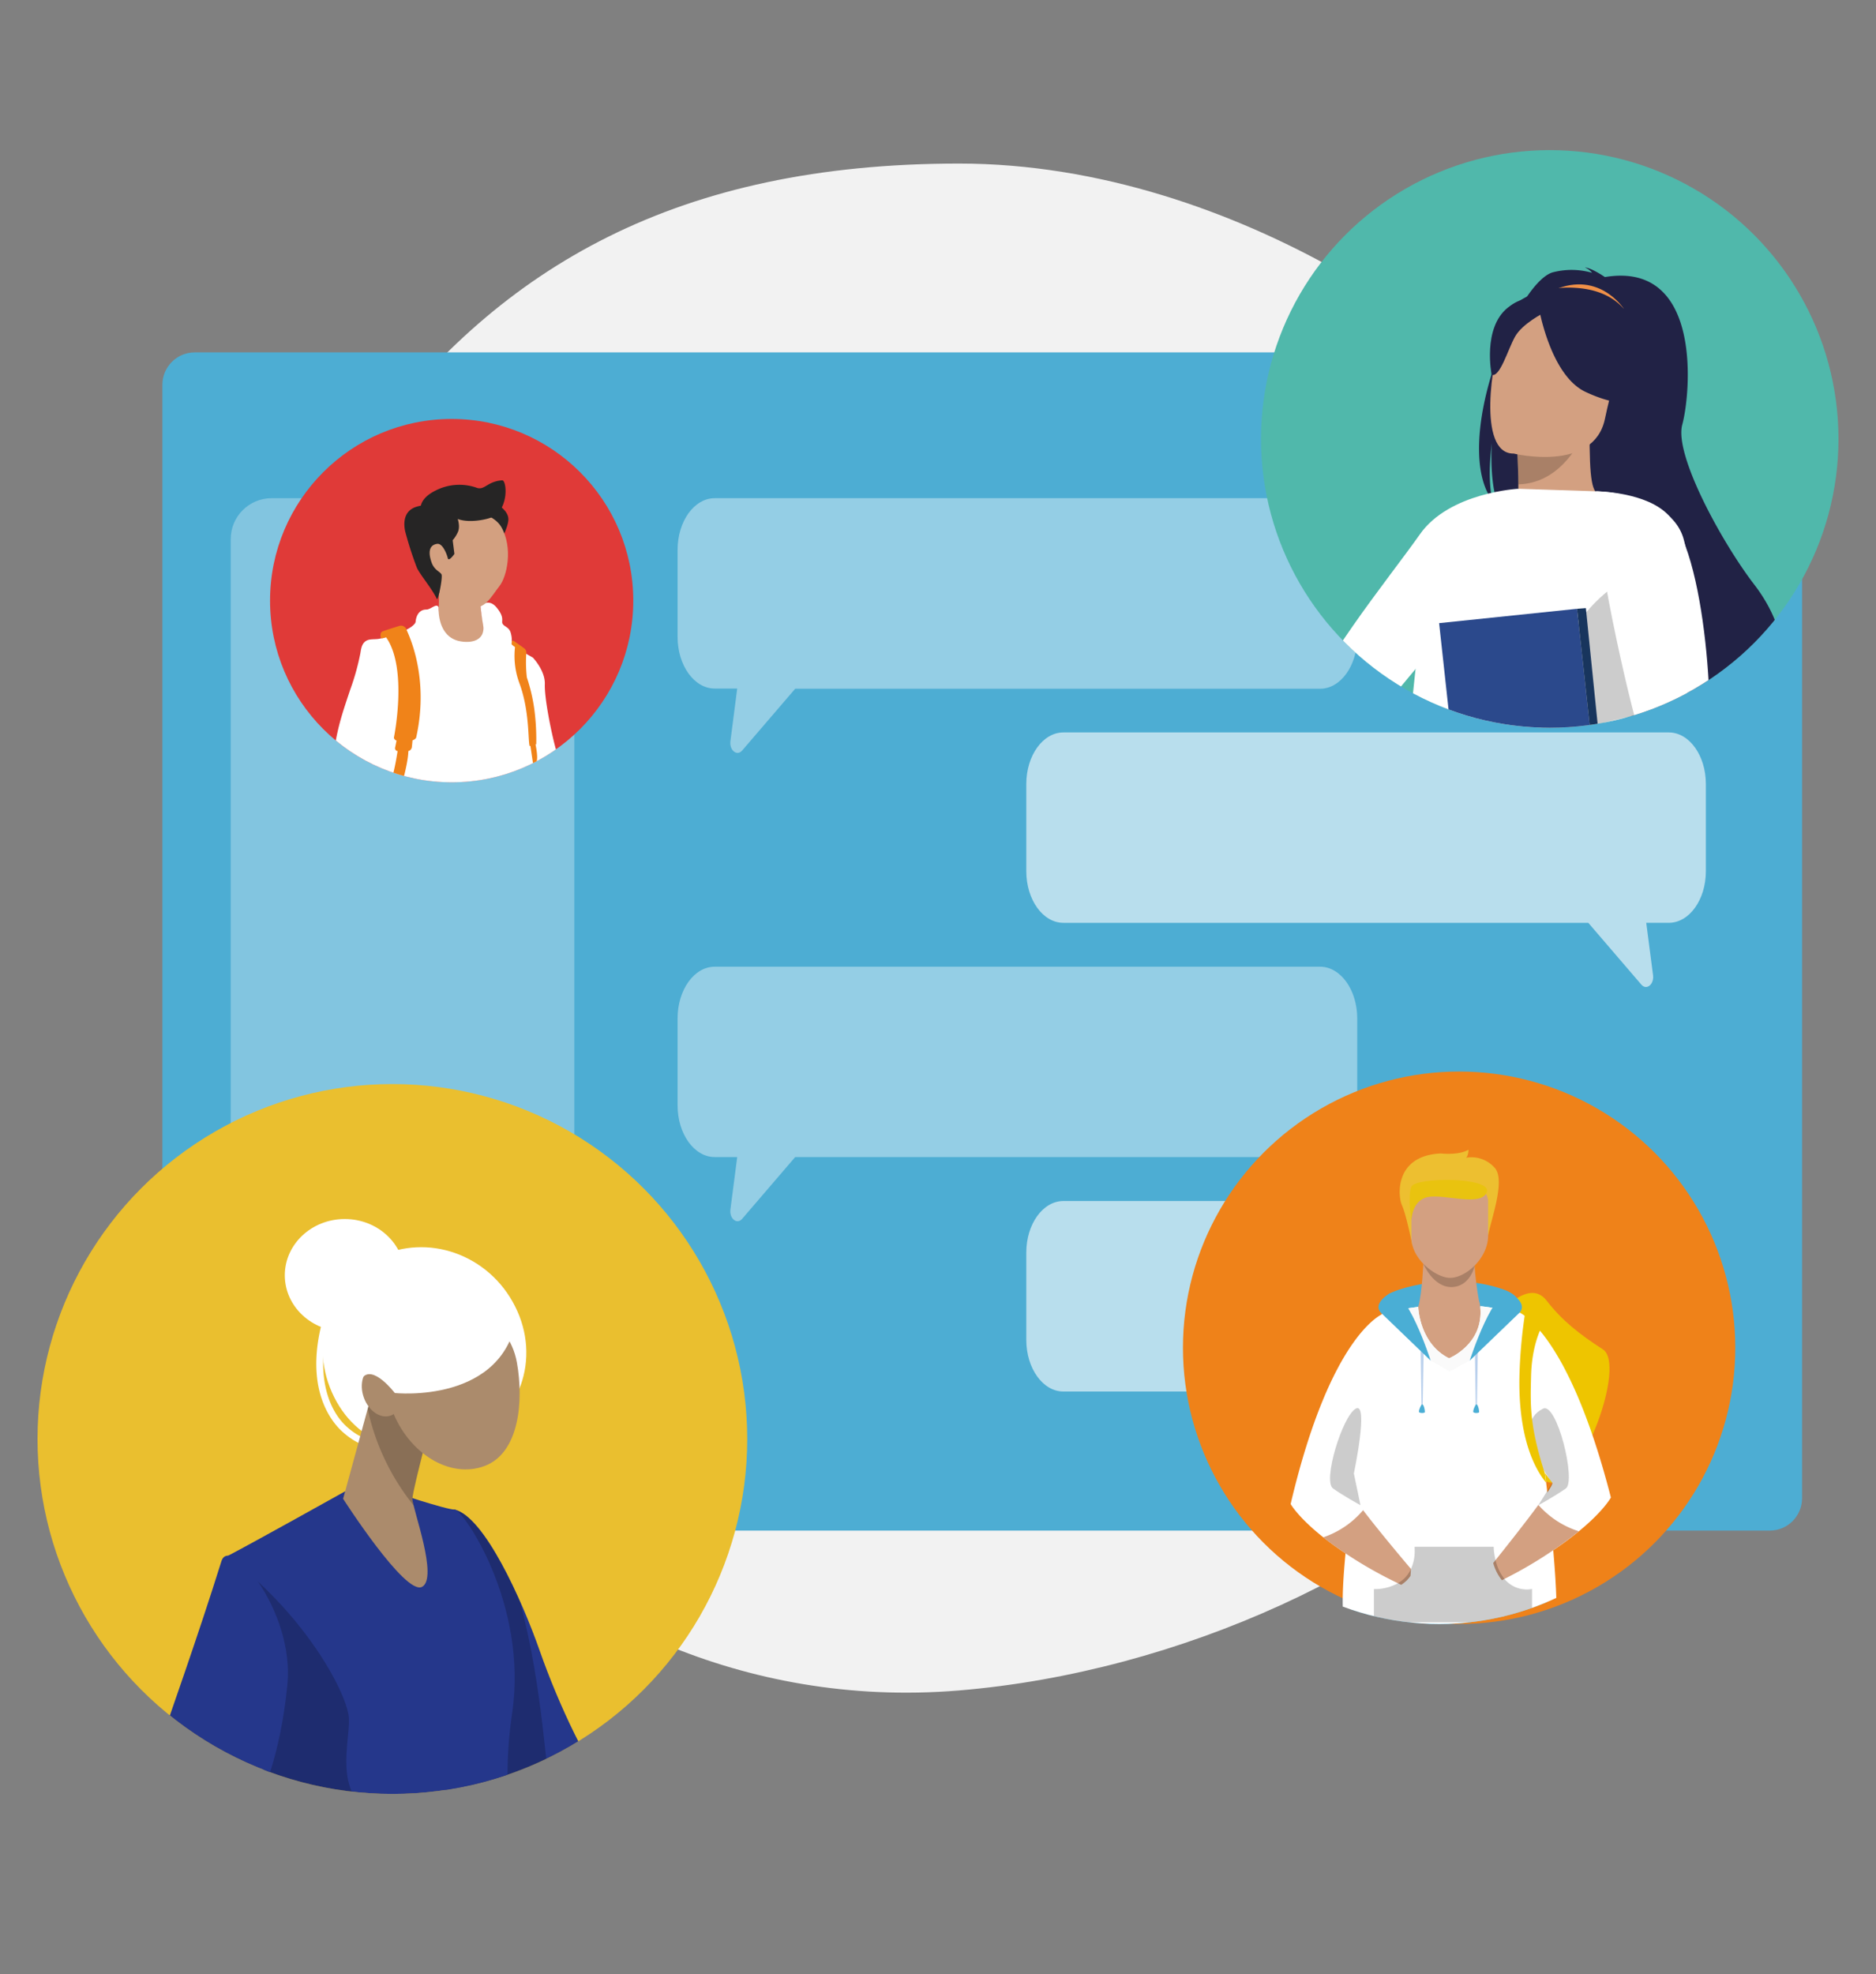 <svg xmlns="http://www.w3.org/2000/svg" xmlns:xlink="http://www.w3.org/1999/xlink" viewBox="0 0 499.96 526.01"><rect x="0" y="0" width="499.96" height="526.01" fill="#808080" stroke="none"/><defs><style>.a{fill:none;}.b{fill:#f2f2f2;}.c{fill:#4dadd3;}.d,.e,.f,.p{fill:#fff;}.d,.e,.f,.l{isolation:isolate;}.d{opacity:0.4;}.e{opacity:0.6;}.f{opacity:0.3;}.g{fill:#ef8219;}.h{clip-path:url(#a);}.i{fill:#d3a081;}.j{fill:#eec500;}.k{fill:#4aaed5;}.ad,.l{fill:#010101;}.ac,.l{opacity:0.2;}.m{fill:#edbf30;}.n{fill:#e9c30f;}.o{fill:#138fb3;}.q{fill:#fafafa;}.r{fill:#bbd1ed;}.s{fill:#50b8ab;}.t{clip-path:url(#b);}.u{fill:#212245;}.v{fill:#f09048;}.w{fill:#2b498c;}.x{fill:#18355d;}.y{fill:#e03a38;}.z{clip-path:url(#c);}.aa,.ah{fill:#d3a080;}.ab{fill:#c3ccd3;}.ae{fill:#353a42;}.af{fill:#f08319;}.ag{fill:#262525;}.ah{fill-rule:evenodd;}.ai{fill:#eabf2f;}.aj{clip-path:url(#d);}.ak{fill:#25378b;}.al{fill:#cca285;}.am{fill:#ab8b6c;}</style><clipPath id="a"><circle class="a" cx="383.55" cy="359.1" r="73.6"/></clipPath><clipPath id="b"><circle class="a" cx="413.01" cy="116.95" r="76.95"/></clipPath><clipPath id="c"><circle class="a" cx="120.38" cy="160.04" r="48.4"/></clipPath><clipPath id="d"><circle class="a" cx="104.58" cy="383.41" r="94.57"/></clipPath></defs><path class="b" d="M459,247c0,75.81-14.9,95.38-49.63,133.15s-95.15,65.39-153.79,70.26-105.89-21.45-131-47.78S52.13,309.4,52.13,247c0-49.27,11.49-82.92,46.68-129.64,35-46.53,81.87-73.78,156.76-73.78S398,94.71,415.69,121.48,459,171.14,459,247Z"/><rect class="c" x="43.28" y="93.89" width="436.98" height="313.93" rx="8.63"/><path class="d" d="M351.8,132.74H190.47c-5.46,0-9.89,6.16-9.89,13.76v23.2c0,7.6,4.43,13.76,9.89,13.76h6l-1.81,14c-.32,2.45,1.75,4.12,3.12,2.52l14.14-16.47h139.9c5.46,0,9.89-6.16,9.89-13.76v-23.2C361.69,138.9,357.26,132.74,351.8,132.74Z"/><path class="d" d="M351.8,257.57H190.47c-5.46,0-9.89,6.16-9.89,13.76v23.2c0,7.6,4.43,13.76,9.89,13.76h6l-1.81,13.95c-.32,2.46,1.75,4.12,3.12,2.52l14.14-16.47h139.9c5.46,0,9.89-6.16,9.89-13.76v-23.2C361.69,263.73,357.26,257.57,351.8,257.57Z"/><path class="e" d="M283.4,195.15H444.73c5.47,0,9.89,6.16,9.89,13.76v23.21c0,7.6-4.42,13.76-9.89,13.76h-6l1.81,13.94c.32,2.46-1.74,4.13-3.12,2.52l-14.13-16.46H283.4c-5.46,0-9.89-6.16-9.89-13.76V208.91C273.51,201.31,277.94,195.15,283.4,195.15Z"/><path class="e" d="M283.4,320H444.73c5.47,0,9.89,6.16,9.89,13.75V357c0,7.6-4.42,13.76-9.89,13.76h-6l1.81,13.95c.32,2.45-1.74,4.12-3.12,2.52l-14.13-16.47H283.4c-5.46,0-9.89-6.16-9.89-13.76V333.74C273.51,326.15,277.94,320,283.4,320Z"/><rect class="f" x="61.49" y="132.74" width="91.57" height="248.76" rx="10.9"/><circle class="g" cx="388.86" cy="359.1" r="73.6"/><g class="h"><polygon class="i" points="376.26 525.21 374.33 533.35 371.76 544.15 363.74 544.15 363.26 533.81 362.89 525.83 376.26 525.21"/><path class="j" d="M401.7,348s6.35-6.79,10.47-1.47,8.71,8.93,15,13-5.6,36.22-13.53,35.56S373.37,369.15,401.7,348Z"/><path class="k" d="M370.13,344.79c1.59-1.18,16.18-6.19,30.41-1.27s-11,18.66-11,18.66l-8.19.35Z"/><path class="i" d="M379.37,335.51s-.28,8.75-1.4,12.67l-8.84,19.1,33.35-7.93-8-11s-2.4-11.73-1.14-16.07S379.37,335.51,379.37,335.51Z"/><path class="l" d="M379.32,336.72s2.64,6.35,7.61,6.21,6.1-5.76,6.1-5.76Z"/><path class="m" d="M376.36,331.58s-1.61-8-2.73-10.44-2.05-13.25,10.36-13.81c0,0,4.76.56,7.37-1,0,0,0,1.58-.65,2.14a8.25,8.25,0,0,1,7.65,2.71c3.36,3.73-2.24,16.79-2,19.87Z"/><path class="i" d="M386.36,340.48c-3.6-.07-10.23-4.86-10.23-10.8v-9.26a3.7,3.7,0,0,1,3.36-3.94h13.74a3.7,3.7,0,0,1,3.36,3.94v8.74C396.59,335.38,390.49,340.55,386.36,340.48Z"/><path class="n" d="M376.13,325.36s0-5.56,4.43-6.42,14.28,2.72,15.68-1.34-19.08-4-20.11-1.4S376.13,325.36,376.13,325.36Z"/><path class="k" d="M391.5,421.83c2.21-6.88,2.17,28.45-6.7,68.19-1.35,6.06-4.38,20.69-6.55,34.84H360.13c-.25-11.43-1.47-27.38-2.24-39.33-2.42-37.46,3.73-65.57,3.73-65.57Z"/><path class="k" d="M414.81,485.53c-.2,11.45-2.52,26.66-2.74,37.82H393.65c-1.24-8.1-3.21-16.44-4.62-23.16A64.43,64.43,0,0,1,387.31,489c0-4.86-3.06-18.89-4.89-31.26v-.05c-.07-.47-.14-.95-.2-1.42a203.91,203.91,0,0,1-1.59-34.4l31.09-1.94S415.35,455,414.81,485.53Z"/><path class="o" d="M359.13,434.37s7,8.47,26,7.25,28.07-4.53,28.07-4.53Z"/><path class="p" d="M413.18,437.09c-6.2.84-48.44,3-54.07-2.72S368.3,350,368.3,350s1.68-.49,4.51-1c1.45-.27,3.19-.55,5.16-.79,0,.61.51,9.88,8.21,13.7,0,0,9.23-3.7,8.33-13.55v-.34c1.23.13,2.48.3,3.73.52a54.43,54.43,0,0,1,7.65,1.89S419.39,436.25,413.18,437.09Z"/><path class="p" d="M362,396.46c-.25.32-1.06,2.8,1.32,5.91,4.88,6.39,12.7,15.68,12.7,15.68a32.28,32.28,0,0,1-.54,5.19c-10.74-5.08-18-9.82-22.81-13.63-6.77-5.36-8.71-8.88-8.71-8.88C354.77,354.84,368.69,350,368.69,350l4.54,27.65S362.72,395.46,362,396.46Z"/><path class="q" d="M398.2,348.54l-2.79,8.5-3.73,5.48-5.36,2.9-5-2.9L372.81,349c1.45-.27,3.19-.55,5.16-.79,0,.61.51,9.88,8.21,13.7,0,0,9.23-3.7,8.33-13.55v-.34C395.7,348.15,397,348.32,398.2,348.54Z"/><path class="i" d="M376,418v.27c0,.58-.06,1.12-.1,1.62A9.88,9.88,0,0,1,375,421a10,10,0,0,1-1.57,1.27l-.81-.4a111.9,111.9,0,0,1-20-12.25,24.05,24.05,0,0,0,10.65-7.24C368.13,408.76,376,418,376,418Z"/><path class="p" d="M429.31,399s-1.88,3.55-8.54,9c-4.74,3.91-11.91,8.79-22.54,14.07a32.06,32.06,0,0,1-.65-5.17s7.64-9.45,12.4-15.93c2.32-3.15,4-5.6,3.7-5.92-.61-.76-8.75-11.48-12.39-16.26l-1.73-2.28,4.6-27.19S417.58,353.37,429.31,399Z"/><path class="i" d="M420.77,408a112.61,112.61,0,0,1-19.83,12.69l-.68.35a13,13,0,0,1-2.32-4.59l.6-.74c2.19-2.74,7.7-9.65,11.44-14.74A24,24,0,0,0,420.77,408Z"/><path class="i" d="M394.47,348a74,74,0,0,0-16.5.19h0S393.24,338.73,394.47,348Z"/><polygon class="r" points="379.15 374.73 378.84 374.73 378.61 360.01 379.4 360.01 379.15 374.73"/><path class="k" d="M378.81,374.35c-.29.43-.93,1.85-.5,2a1.81,1.81,0,0,0,1.37,0C379.88,376.11,379.35,373.54,378.81,374.35Z"/><polygon class="r" points="393.61 374.73 393.29 374.73 393.06 360.01 393.85 360.01 393.61 374.73"/><path class="k" d="M393.26,374.35c-.28.43-.92,1.85-.5,2a1.83,1.83,0,0,0,1.38,0C394.34,376.11,393.8,373.54,393.26,374.35Z"/><path class="k" d="M381.28,362.53l-13-12.51s-2.92-2.08,1.7-5.18S381.28,362.53,381.28,362.53Z"/><path class="k" d="M391.68,362.53l13-12.51s2.92-2.08-1.7-5.18S391.68,362.53,391.68,362.53Z"/><path class="l" d="M408,423.42a7.72,7.72,0,0,1-7-2.65,12.29,12.29,0,0,1-2.4-5,16.49,16.49,0,0,1-.52-3.28v-.36H377v.39a11.74,11.74,0,0,1-1.09,5.78,8.89,8.89,0,0,1-1.52,2.13,8.79,8.79,0,0,1-1.85,1.41,12.59,12.59,0,0,1-6,1.56h-.39v8.86h42.14v-8.88Z"/><path class="l" d="M413.68,395.13s-11.69-15.34-2.44-19.8c3.68-1.78,8.85,19.27,6.07,21.25s-7.33,4.47-7.33,4.47Z"/><path class="l" d="M360.81,392.6s4.06-19.26.5-17.27-8.84,19.27-6.07,21.25,7.33,4.47,7.33,4.47Z"/><path class="j" d="M412,395c-5.34-6.62-7.33-17.38-7.06-28.48a132,132,0,0,1,1.42-16.13l4.38,3.41c0,.07-2.51,4.63-2.7,12.74-.18,7.42-.53,13.07,3.66,26Z"/><path class="o" d="M371.52,529h-9.39c-.83.1-2.13-1.12-2.13-2.87a33.77,33.77,0,0,0-.3-4.92c-1.21-3.25.59-3.43,2.34-3.43h17.09c1.75,0-.92,5.39-.92,7.13l.61,2.28C378.86,528.89,373.26,529,371.52,529Z"/><polygon class="i" points="395.83 525.21 397.76 533.23 400.33 543.86 408.36 543.86 408.83 533.68 409.2 525.82 395.83 525.21"/><path class="o" d="M400.59,529H410c.83.1,2.13-1.12,2.13-2.87a33.77,33.77,0,0,1,.3-4.92c1.21-3.25-.59-3.43-2.33-3.43H392.93c-1.74,0,.93,5.39.93,7.13l-.62,2.28C393.24,528.89,398.84,529,400.59,529Z"/></g><circle class="s" cx="413.01" cy="116.95" r="76.95"/><g class="t"><path class="u" d="M397.81,133.52c-.73-2.75-1.2-7.46-.24-15.52-.06.81-.72,11.07,2,17.5,14,13.54,37.89,54.23,35.92,60.67,0,0-14.43,50.45,17.32,24.43,0,0,39.16-33.1,14.67-64.89-8.69-11.33-21.35-34.56-19.15-42.57s5.58-43.68-20.62-39.32c0,0-3.55-2.46-5.35-2.55a4.83,4.83,0,0,1,1.95,1.42,19.87,19.87,0,0,0-10.6-.1C403.78,75.78,386.65,118.53,397.81,133.52Z"/><path class="p" d="M348.53,189.8c0,3.45,1.78,7.86,4.32,12.41,6.31,11.33,17.35,23.47,17.35,23.47l6.4-8.89s-3.89-9.42-6.47-17.18c-1.55-4.67-2.63-8.74-2.1-9.81,1.4-2.86,29.11-34.84,29.11-34.84l7.53-24.74s-18.43.95-26.28,12.16S348.53,180.51,348.53,189.8Z"/><path class="i" d="M352.85,202.21c6.31,11.33,17.35,23.47,17.35,23.47l6.4-8.89s-3.89-9.42-6.47-17.18C367,201.4,361.66,203.11,352.85,202.21Z"/><path class="i" d="M403.35,138.21c-.09,0,8,4.11,14,2.49,5.69-1.51,9.41-8.72,9.33-8.73-2.41-.47-3.1-3.7-3.05-17.6l-1.09.21-18.33,3.54s.41,5.63.43,10.94C404.67,133.51,404.39,137.73,403.35,138.21Z"/><path class="v" d="M432.75,82.28s-7-11-19.89-4.4C412.86,77.88,419.56,78,432.75,82.28Z"/><path class="l" d="M404.23,118.12s.41,5.63.43,10.94c10.25-.29,15.68-9.42,17.9-14.48Z"/><path class="u" d="M426.33,115.21s6.95-7.09,9.65-13.78c1.93-4.79,3.13-23.68-16.35-24.75a26.88,26.88,0,0,0-11.5,1.83c-4.67,1.9-11.81,6.58-8.49,23.93l.61,5.76Z"/><path class="i" d="M403.4,120.85s21.33,5.19,24.33-9.29,8.09-23.54-6.92-27.38-18.54,1.58-20.75,6.17S393.46,121,403.4,120.85Z"/><path class="u" d="M410.05,81.69s3,18.25,12.48,22.72,14.36,2.71,14.36,2.71A27.74,27.74,0,0,1,431,89S416.63,74.58,410.05,81.69Z"/><path class="u" d="M411.38,83.39s-5.65,2.83-7.6,6.28-4,10.92-6.25,10.22c0,0-2.53-12.5,4.33-17.94C409.13,76.19,411.38,83.39,411.38,83.39Z"/><path class="p" d="M371,257.68c14.75,3.74,83.58,11.12,84.18-5.7.15-4.11,0-9.06-.33-14.43-1-16.61-3.83-37.15-5.17-48.45-.61-5.17,1.43-28.37-.14-41a26.63,26.63,0,0,0-.95-4.83c-3-9.54-16.33-12.13-23.19-12.36l-20.69-.68s-21.37,23.29-24.34,30.44-3.95,31.66-6.26,43.52S363.78,255.86,371,257.68Z"/><path class="l" d="M411.61,200.82s11.51,34.48,43.2,36.73c-1-16.61-3.83-37.15-5.17-48.45-.61-5.17,1.43-28.37-.14-41-.41.08-.78.31-1.21.39C413.39,155,408.44,193.64,411.61,200.82Z"/><polygon class="w" points="389.49 220.61 426.24 216.79 420.28 162.21 383.53 166.03 389.49 220.61"/><polygon class="x" points="420.28 162.21 422.64 162.03 428.18 216.56 426.24 216.79 420.28 162.21"/><path class="p" d="M451.28,186.38s-25.93,7.73-50.72,11.19c0,0-8.17,3.45-4.33,4.39,1,.24,50.61,10.8,58,4Z"/><path class="p" d="M425.36,130.9s13.64.08,19.46,6.56c10.63,11.83,12.73,62.13,9.38,68.45-1.45,2.72-12.51,2.94-17.18-10.22C434.6,188.87,424,143.31,425.36,130.9Z"/><path class="i" d="M403,197.21s-3.05-.27-3.63-1.22c-1.15-1.9-3-1.88-4.51-2.13s-3.23-1.88-3.54-1.55,1.13,2.12,1.93,2.79a6.47,6.47,0,0,1-2.72-.41c-1.08-.5-4.38-4.66-4.9-2.91-1.37,4.6.05,9,3.83,9.39,4.09.38,14.22,2.29,14.22,2.29Z"/></g><circle class="y" cx="120.37" cy="160.03" r="48.4"/><g class="z"><path class="aa" d="M131.94,324.71l1.44,8.44,8.08-1.35s1.45-8.21,1.25-8.21S131.94,324.71,131.94,324.71Z"/><path class="aa" d="M96.35,317.48c0,.27-2.55,6.64-2.55,6.64l5.9,2.36,5-6.37Z"/><path class="ab" d="M102,235.65c-.82,10.47-1.06,21-3.3,31.37-1.49,7,2.94,11.77,1.43,19-.41,2.34-1.08,4.67-1.51,7.28-.77,3.89.57,7.66-.2,11.56-.74,3.38-4.09,6.32-4.55,9.45-.77,3.9,2.82,5.45,6.93,7,6.7,2.27,8.22-1.06,12-6.61,2.9-4.29,5.78-8.32,7.93-13.18A37.82,37.82,0,0,0,123.62,291c.41-3.25-.17-7.18,1.09-10.23l1.63,32.54.63,6.93s0,7.35,6.35,7.53c7,.2,8.7-.73,8.7-.73s5.89-1,4-12.66c-.7-4.22-2.34-33.21-2.15-40.3s.83-17.32.83-17.32L141.8,231a29.06,29.06,0,0,0-18.73-3.51c-10.63,1.7-19.35,2.2-19.35,2.2S102.42,230.67,102,235.65Z"/><g class="ac"><path class="ad" d="M144.81,299.73c-6.3,7-15.79.73-16.81-7.46-2-15.76,4.86-13.14,2.36-24.17-1.28-5.68-3.86-12.35-4.11-18-2.16,4.16-1.7,8.19-1.18,12.77a51,51,0,0,1,0,15.1c-1.19,6.38-4,11.72-11.14,12-4.72.16-10.56-1.68-14.72.78-.18.84-.36,1.69-.51,2.59-.77,3.89.57,7.66-.2,11.56-.74,3.38-4.09,6.32-4.55,9.45-.77,3.9,2.82,5.45,6.93,7,6.7,2.27,8.22-1.06,12-6.61,2.9-4.29,5.78-8.32,7.93-13.18A37.56,37.56,0,0,0,123.62,291c.41-3.25-.17-7.18,1.09-10.23l1.63,32.54.63,6.93s0,7.35,6.35,7.53c7,.2,8.7-.73,8.7-.73s5.89-1,4-12.66C145.68,312.63,145.23,306.65,144.81,299.73Z"/></g><path class="l" d="M139.49,231.13l.85,4.75s-1,6.07-11.62,6.58c-12.41.59-22-4.39-24.43-5-1.87-.5-.65-3.35-.65-3.35C104.13,228,139.49,231.13,139.49,231.13Z"/><path class="aa" d="M127.92,160c.06-.41.13-.8.22-1.16.49-2-2.55-2.81-3-.84a13.19,13.19,0,0,0-.33,2.34,1.32,1.32,0,0,0-1.61.47,1.63,1.63,0,0,0-1.66.15,1.87,1.87,0,0,0-.91-.34,1.69,1.69,0,0,0-2.12-.92v-1.4a.79.79,0,0,0-1.57,0,36.85,36.85,0,0,1-.09,4.46,34.42,34.42,0,0,1-1,3.47c-.53,2.06.87,3.68,2.34,4.92,2.89,2.46,6.4,1.65,9.06-.42a4.14,4.14,0,0,0,1.06-.94l.34-.34a.77.77,0,0,0,.19-.43v-.12C129.07,165.93,128,163,127.92,160Z"/><path class="ae" d="M151.07,339.8c.12,1.16.36,2.71.36,2.71.11,1.06-6.8,1.57-10.94,1.57a30,30,0,0,1-7.07-.61c-.43-.15-1.22-.18-1.28-.83,0,0-.23-2.68-.2-3.16s.45-.93.52-1.54c.13-1.17-.66-2-.41-4.37.06-.59,1-.54,1.54-.75,1-.4,1.92-1.54,3-2,3.15-1.42,5.32.76,5.55,2C142.67,335.82,150.83,337.35,151.07,339.8Z"/><path class="p" d="M101.92,229.57a16.6,16.6,0,0,1-4.52-3.42,28.12,28.12,0,0,0-4.69-3.34c-1.44-.86-3.77-1.7-4.81-3.06-.77-1-.73-2.38-1.12-3.52s-1.94-2.7-1.57-4c0-.07,3.53-10.32,3.91-12.75,1-6.29,2.2-9.68,4.21-15.72A64,64,0,0,0,96.05,174c.19-1.21.39-2.66,1.65-3.32,1-.53,2.41-.24,3.59-.53,9.41-2.3,9.47-4.47,9.47-4.47s.13-3.27,2.86-3.27c1.22,0,2.79-1.87,3.27-.57,0,0-.51,7.75,5.61,9,3.52.69,7-.42,6.22-4.51-.23-1.19-.67-4.8-.67-4.8s2.09-2.38,4.34.39,1.09,3.56,1.57,4.31,1.55.83,2.06,2.11a7,7,0,0,1,.32,3.18c0,.52,5.66,3.68,5.66,3.68s3.33,3.46,3.2,7.11,1.67,12.64,2.87,17.06,6.24,9.08,4,15.94-5.44,12.77-5.75,13l-3.64,2.17a10.15,10.15,0,0,1,.75,2.52c.12.71-.7,1.38-1.27,1.49,0,0-.51.47-5.39-.34s-16.52-.86-20.39.87-13.25.48-14.28-.34S101.92,229.57,101.92,229.57Z"/><path class="l" d="M104.13,230.56s4.66.59,6-2.59,0-7.59,0-7.59a.46.46,0,0,1,.64-.11l.11.11c.4.46,5.41-1.41,7.65-1.54,10.15-.59,13,8.6,16.65,10s3.61,2.76,2.13,3.71a9.28,9.28,0,0,1-3.25,1.22s-11.69-.45-14.25.27-6.41,2.26-9.29,1.53c-3.26-.82-7.19-.46-7.35-1.44S102.85,230.82,104.13,230.56Z"/><path class="af" d="M108.36,167.83a1.55,1.55,0,0,0-1.91-1.07h0s-3.92,1.21-4.46,1.46-.59.66-.59,1.23a.61.61,0,0,0,.41.66l1.1-.29c5.83,8.32,2.08,26.64,2.08,26.64s-.11.53.69.88h0l-.36,1.75a.8.8,0,0,0,.46,1l.18,0c-.14,1-1.25,8.44-3.36,12.17a4.2,4.2,0,0,1,2.2.46c.67.52,1.16.1,1.34-.49s2.61-8.29,2.69-12.12h0a1.23,1.23,0,0,0,.92-1c.1-.79.19-1.85.19-1.85h0c1-.35,1-.88,1-.88C114.44,180.5,109,169.35,108.36,167.83Z"/><path class="af" d="M142.72,198.3h.19a62,62,0,0,0-.5-9.23,46.88,46.88,0,0,0-2-8.58,35.79,35.79,0,0,1-.17-6.21,1.49,1.49,0,0,0-.51-1.52s-2.22-1.59-2.69-1.91-.65,0-.65,0v.88l.86.66a21,21,0,0,0,1.08,9.39c2.85,7.54,2.34,15.38,2.82,17l.2-.06.77,5.18s.34.19.84-.89S142.83,198.94,142.72,198.3Z"/><path class="ae" d="M102.77,337c-.1-.62-1.22-4.51-1.32-4.73a7.11,7.11,0,0,1-.11-3.4c.09-.28.18-.55.28-.82A2.31,2.31,0,0,0,102,327a3.48,3.48,0,0,0-.82-2.73c-.08-.09-.19,0-.15.11l-.19.27a3.18,3.18,0,0,0-2.12-2.08c-1.5-.3-2.84.75-3.87,1.85-.86-.61-.24-1.71-.07-2.74,0-.33-.06-.8-.44-.78a1.19,1.19,0,0,0-.81.55l-.12.09a3.71,3.71,0,0,0-.93,2.3,14,14,0,0,0-.12,1.58c-.45,1.37-1.13,2.44-1.5,3.62h0a5.28,5.28,0,0,0-.06,3,4.62,4.62,0,0,0,.39.88c.08.16.14.31.21.46.19.54.38,1.1.52,1.67a.66.66,0,0,0,.08.38c0,.29,0,.61.06.95a6.8,6.8,0,0,0,1,3.67,6.19,6.19,0,0,0,5.42,3,3.73,3.73,0,0,0,2.58-.57A5.72,5.72,0,0,0,102.77,337Zm-1.58-12.47h-.06v-.06Zm-10.06,4.19Z"/><path class="ag" d="M132.49,134.35s3,1.66,3,4-2.75,7.11-2.75,7.11c-1.15-3.35-2-5.77-2.15-7.55S132.49,134.35,132.49,134.35Z"/><path class="ah" d="M116.57,155.87c-2.56-2.77-3.18-8.09-3-12,.58-11.19,16.78-9.07,20-3.5s1.56,13.23-.47,15.79-4.3,7.1-7.85,5.14l-1.61,1.88-3.84,4.06Z"/><path class="ag" d="M108.13,142.13s-1.94-5.83,3.1-7.18c8.54-2.3,9.91,1.27,9.91,1.27s1.83,3.22.92,5.47a8.92,8.92,0,0,1-1.42,2.25l.46,3.65s-1.56,2.25-1.77,1.09c-.06-.32-1.17-4-2.84-3.77-2.15.31-2.38,2.27-1.52,4.82.72,2.14,2.1,2.44,2.67,3.27.44.63-.89,7.25-1.21,6.59-1.3-2.75-4.3-6.22-5.3-8.25A94.24,94.24,0,0,1,108.13,142.13Z"/><path class="ag" d="M112.13,135.21s-.23-2.47,4-4.53a13.87,13.87,0,0,1,10.77-.77c2.23.91,2.84-1.64,6.93-1.93,1.19-.08,1.87,7.21-2.36,9.66-1.16.67-6.91,2.07-10.16.34C121.34,138,112.46,137.43,112.13,135.21Z"/></g><circle class="ai" cx="104.57" cy="383.41" r="94.57"/><g class="aj"><path class="p" d="M137.29,348.11c7,13.9,1.2,29.91-12.47,35.57S96,386.14,89.05,372.24s-1.79-30.58,11.53-37.2S130.34,334.21,137.29,348.11Z"/><path class="p" d="M99.82,385.52a4.45,4.45,0,0,0,1.15-.12.88.88,0,0,0,.61-1.09.9.9,0,0,0-1.1-.61s-3.22.75-8-3.5c-5.41-4.8-9.19-15.7-3.59-31.91a.88.88,0,1,0-1.67-.57c-7.41,21.43,1.25,31.29,4.09,33.8C95.18,385,98.25,385.52,99.82,385.52Z"/><path class="ak" d="M121.13,402.21C129,404,139,426,143.92,440.06s13.3,31.83,18.77,37.31,41.44,18.17,41.44,18.17-88.91.17-87.09,0S121.13,402.21,121.13,402.21Z"/><path class="l" d="M168.28,488.47c-4.87-.69-22.43,1.57-15-1.56s6.43-7.13,6.43-7.13-10.61,8.87-12.52,1.11c-1.65-6.68-2.28-30.28-8.54-53.94-5.17-11.73-11.93-23.46-17.62-24.74,0,0-.21,8.33-.53,20,2.18,25.84,5.88,63.81,6.82,73.38h48l11-.52S173.13,489.17,168.28,488.47Z"/><path class="ak" d="M92,397.34S66.82,411.4,61,414.39s16.44,90.78,21.4,94.54,48.63.65,53.6-4.09-3.81-19.29.49-48.41-13.16-54.28-15.34-54.22-16.9-4.87-16.9-4.87Z"/><path class="l" d="M82.35,508.93c5,3.76,36.21,3.85,49.51-.29,1.5-.47,8.32-3.18,8.48-5.74-1.61-.3-8,.47-10.57-.13-9-2.07-14-13.21-14-13.21s-5-1.78-16-6.48-6.52-18.9-6.78-25.16-11-26.73-31-42.24l-1.84.82C58.7,430.77,77.76,505.45,82.35,508.93Z"/><path class="al" d="M107.43,487c15.82,3,19.71,6.59,28.33,8,9.78,1.58,8.62,3.74,1.36,3.74s-25.51.28-31.77-1.11S107.43,487,107.43,487Z"/><path class="ak" d="M59,416C46.85,454.81,29.66,498.8,32.4,498.8s72.35,2.81,75.09.47,2-11.34,1.57-12.52-39.58-8.13-39.58-8.13,5.16-10.05,7.11-29.71S61.27,408.69,59,416Z"/><path class="am" d="M101.2,363.65l-9.76,35.69s16.5,25.76,21,23.48-2.54-20.94-2.54-23.48S117,370.66,117,370.66Z"/><path class="l" d="M110.28,401.16a9.28,9.28,0,0,1-.34-1.82c0-2.53,7.07-28.68,7.07-28.68l-15.81-7L98,375.47A61.5,61.5,0,0,0,110.28,401.16Z"/><path class="am" d="M137.75,363c1.86,10.35.63,24.1-8.56,27.59s-20.26-3.19-24.72-14.93-.64-24.1,8.55-27.59S135.53,350.7,137.75,363Z"/><ellipse class="am" cx="101.79" cy="370.63" rx="5.13" ry="6.95" transform="translate(-118.38 55.58) rotate(-19.59)"/><path class="p" d="M137.86,350c-3.13,24.29-32.64,21.16-32.64,21.16s-6.09-8-8.82-3.81,3.79-24.62,20.73-25.53C122.69,341.58,137.86,350,137.86,350Z"/><ellipse class="p" cx="91.88" cy="339.79" rx="15.98" ry="14.99"/></g></svg>
